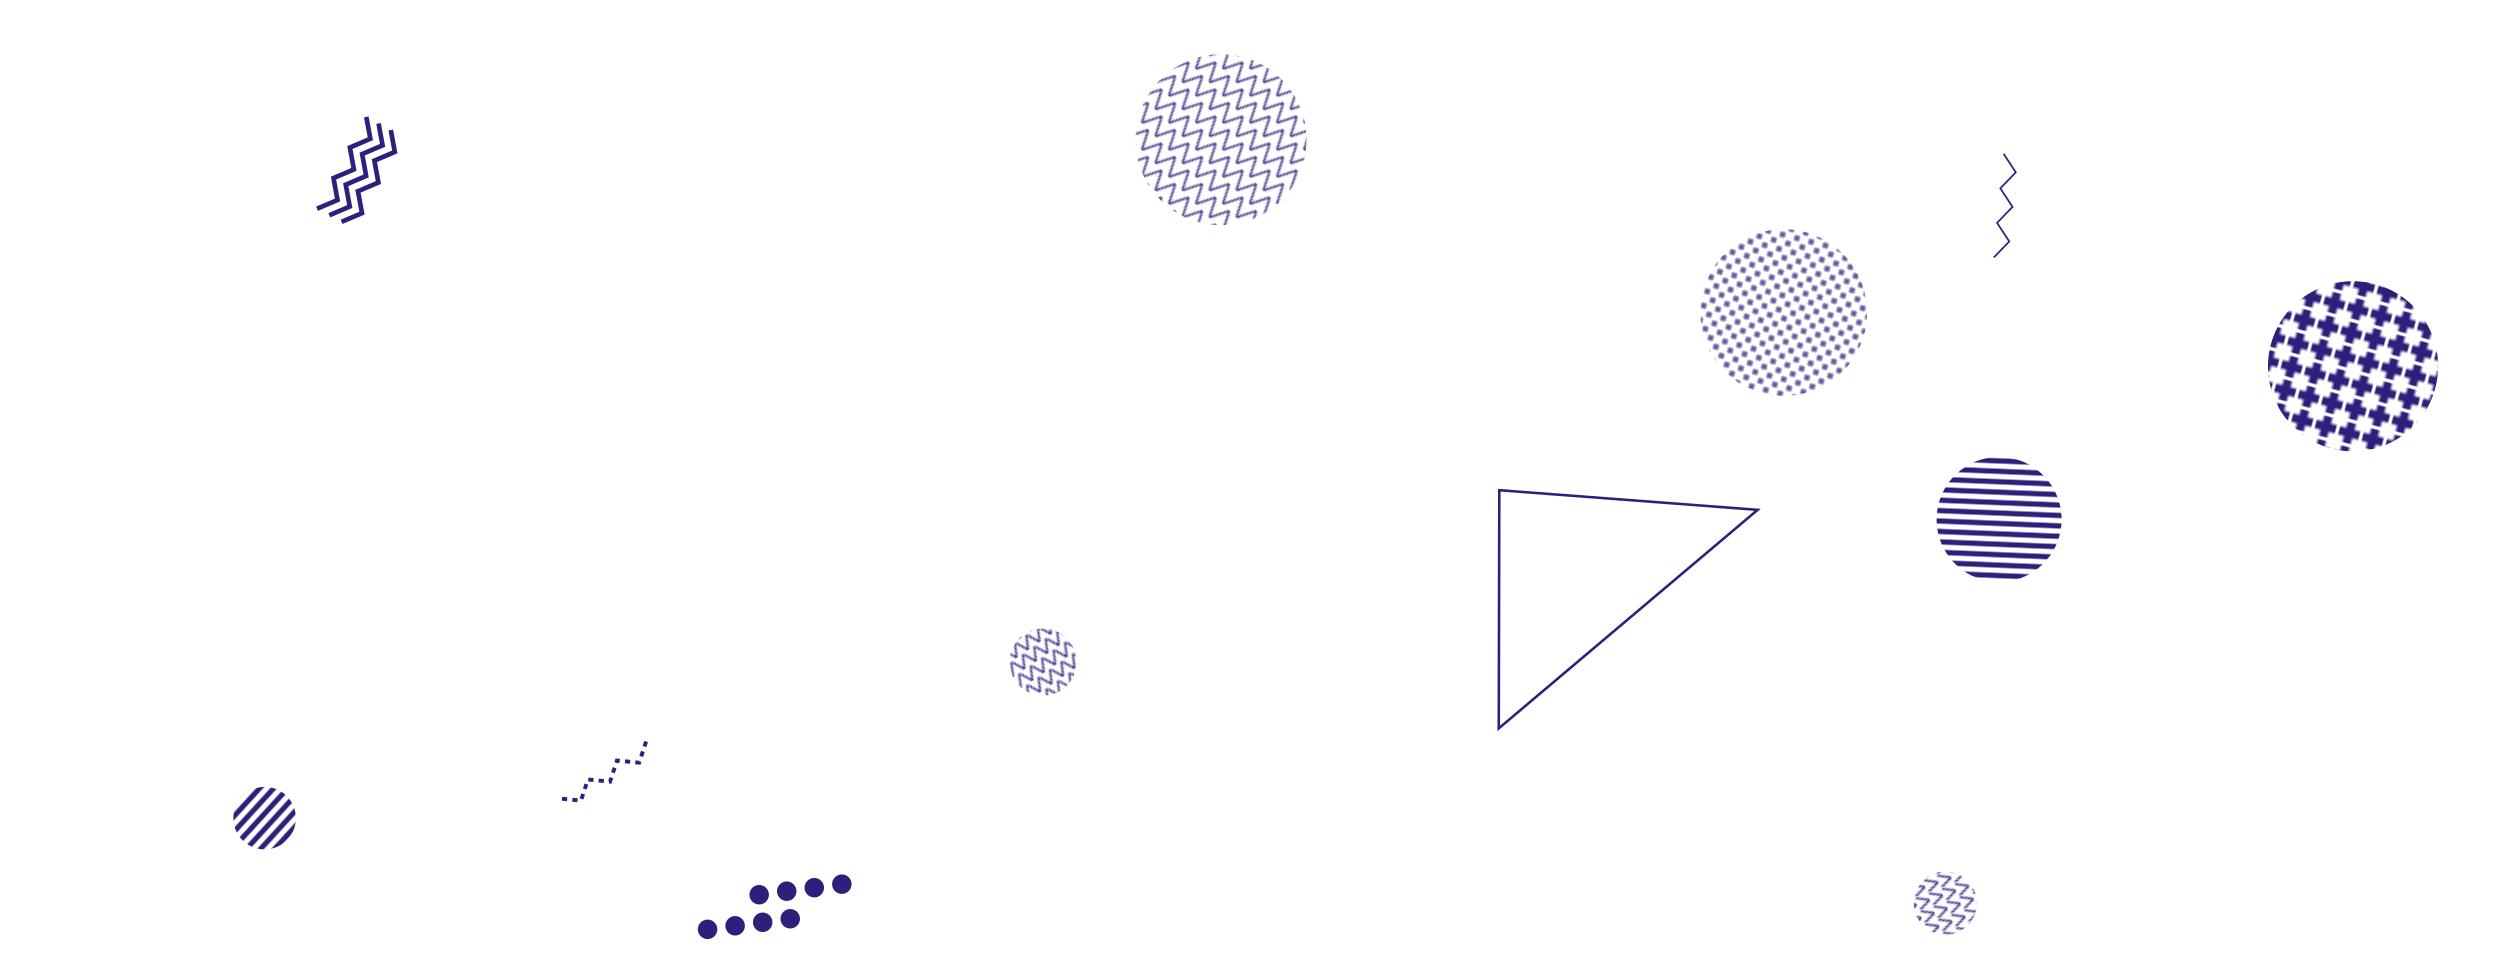 <svg xmlns="http://www.w3.org/2000/svg" version="1.1" xmlns:xlink="http://www.w3.org/1999/xlink" xmlns:svgjs="http://svgjs.com/svgjs" width="1440" height="560" preserveAspectRatio="none" viewBox="0 0 1440 560"><g mask="url(&quot;#SvgjsMask1602&quot;)" fill="none"><path d="M372.15 427.14L368.14 439.3 355.39 438.06 351.38 450.22 338.64 448.98 334.63 461.14 321.88 459.9" stroke="rgba(47, 31, 124, 1)" stroke-width="2.25" stroke-dasharray="3, 3"></path><rect width="192" height="192" clip-path="url(&quot;#SvgjsClipPath1603&quot;)" x="931.42" y="84.05" fill="url(#SvgjsPattern1604)" transform="rotate(149.3, 1027.42, 180.05)"></rect><rect width="144" height="144" clip-path="url(&quot;#SvgjsClipPath1605&quot;)" x="1079.48" y="227.21" fill="url(#SvgjsPattern1606)" transform="rotate(2.34, 1151.48, 299.21)"></rect><path d="M225.1 74.91L227.42 87.5 215.64 92.53 217.96 105.13 206.19 110.16 208.51 122.75 196.73 127.78M218.05 71.13L220.37 83.72 208.59 88.75 210.91 101.34 199.14 106.38 201.46 118.97 189.68 124M211 67.34L213.32 79.94 201.54 84.97 203.86 97.56 192.09 102.59 194.41 115.19 182.63 120.22" stroke="rgba(47, 31, 124, 1)" stroke-width="2.69"></path><rect width="196" height="196" clip-path="url(&quot;#SvgjsClipPath1607&quot;)" x="1257.36" y="112.99" fill="url(#SvgjsPattern1608)" transform="rotate(105.27, 1355.36, 210.99)"></rect><rect width="196.92" height="196.92" clip-path="url(&quot;#SvgjsClipPath1609&quot;)" x="604.88" y="-17.98" fill="url(#SvgjsPattern1610)" transform="rotate(225.01, 703.34, 80.48)"></rect><rect width="72.8" height="72.8" clip-path="url(&quot;#SvgjsClipPath1611&quot;)" x="1084.09" y="483.81" fill="url(#SvgjsPattern1612)" transform="rotate(70.27, 1120.49, 520.21)"></rect><rect width="77.2" height="77.2" clip-path="url(&quot;#SvgjsClipPath1613&quot;)" x="562.22" y="342.76" fill="url(#SvgjsPattern1614)" transform="rotate(145.54, 600.82, 381.36)"></rect><rect width="72" height="72" clip-path="url(&quot;#SvgjsClipPath1615&quot;)" x="116.43" y="435.26" fill="url(#SvgjsPattern1616)" transform="rotate(312.43, 152.43, 471.26)"></rect><path d="M431.73 516.07a5.6 5.6 0 1 0 11.11-1.42 5.6 5.6 0 1 0-11.11 1.42zM447.6 514.04a5.6 5.6 0 1 0 11.11-1.42 5.6 5.6 0 1 0-11.11 1.42zM463.47 512.02a5.6 5.6 0 1 0 11.11-1.42 5.6 5.6 0 1 0-11.11 1.42zM479.34 509.99a5.6 5.6 0 1 0 11.11-1.42 5.6 5.6 0 1 0-11.11 1.42zM402.01 536a5.6 5.6 0 1 0 11.11-1.42 5.6 5.6 0 1 0-11.11 1.42zM417.88 533.97a5.6 5.6 0 1 0 11.11-1.42 5.6 5.6 0 1 0-11.11 1.42zM433.75 531.94a5.6 5.6 0 1 0 11.11-1.42 5.6 5.6 0 1 0-11.11 1.42zM449.62 529.92a5.6 5.6 0 1 0 11.11-1.42 5.6 5.6 0 1 0-11.11 1.42z" fill="rgba(47, 31, 124, 1)"></path><path d="M1154.07 88.55L1161.09 99.26 1152.19 108.46 1159.22 119.17 1150.31 128.38 1157.34 139.08 1148.44 148.29" stroke="rgba(47, 31, 124, 1)" stroke-width="1"></path><path d="M863.29 419.54 L1012.39 293.68L863.598 282.368z" stroke="rgba(47, 31, 124, 1)" stroke-width="1.48"></path></g><defs><mask id="SvgjsMask1602"><rect width="1440" height="560" fill="#ffffff"></rect></mask><pattern x="0" y="0" width="6" height="6" patternUnits="userSpaceOnUse" id="SvgjsPattern1604"><path d="M3 1L3 5M1 3L5 3" stroke="rgba(47, 31, 124, 1)" fill="none" stroke-width="1"></path></pattern><clipPath id="SvgjsClipPath1603"><circle r="48" cx="1027.42" cy="180.05"></circle></clipPath><pattern x="0" y="0" width="144" height="6" patternUnits="userSpaceOnUse" id="SvgjsPattern1606"><rect width="144" height="3" x="0" y="0" fill="rgba(47, 31, 124, 1)"></rect><rect width="144" height="3" x="0" y="3" fill="rgba(0, 0, 0, 0)"></rect></pattern><clipPath id="SvgjsClipPath1605"><circle r="36" cx="1151.48" cy="299.21"></circle></clipPath><pattern x="0" y="0" width="14" height="14" patternUnits="userSpaceOnUse" id="SvgjsPattern1608"><path d="M7 1L7 13M1 7L13 7" stroke="rgba(47, 31, 124, 1)" fill="none" stroke-width="4.89"></path></pattern><clipPath id="SvgjsClipPath1607"><circle r="49" cx="1355.36" cy="210.99"></circle></clipPath><pattern x="0" y="0" width="10.94" height="10.94" patternUnits="userSpaceOnUse" id="SvgjsPattern1610"><path d="M0 10.94L5.47 0L10.94 10.94" stroke="rgba(47, 31, 124, 1)" fill="none"></path></pattern><clipPath id="SvgjsClipPath1609"><circle r="49.23" cx="703.34" cy="80.48"></circle></clipPath><pattern x="0" y="0" width="7.28" height="7.28" patternUnits="userSpaceOnUse" id="SvgjsPattern1612"><path d="M0 7.28L3.64 0L7.28 7.28" stroke="rgba(47, 31, 124, 1)" fill="none"></path></pattern><clipPath id="SvgjsClipPath1611"><circle r="18.2" cx="1120.49" cy="520.21"></circle></clipPath><pattern x="0" y="0" width="7.72" height="7.72" patternUnits="userSpaceOnUse" id="SvgjsPattern1614"><path d="M0 7.72L3.86 0L7.72 7.72" stroke="rgba(47, 31, 124, 1)" fill="none"></path></pattern><clipPath id="SvgjsClipPath1613"><circle r="19.3" cx="600.82" cy="381.36"></circle></clipPath><pattern x="0" y="0" width="72" height="6" patternUnits="userSpaceOnUse" id="SvgjsPattern1616"><rect width="72" height="3" x="0" y="0" fill="rgba(47, 31, 124, 1)"></rect><rect width="72" height="3" x="0" y="3" fill="rgba(0, 0, 0, 0)"></rect></pattern><clipPath id="SvgjsClipPath1615"><circle r="18" cx="152.43" cy="471.26"></circle></clipPath></defs></svg>